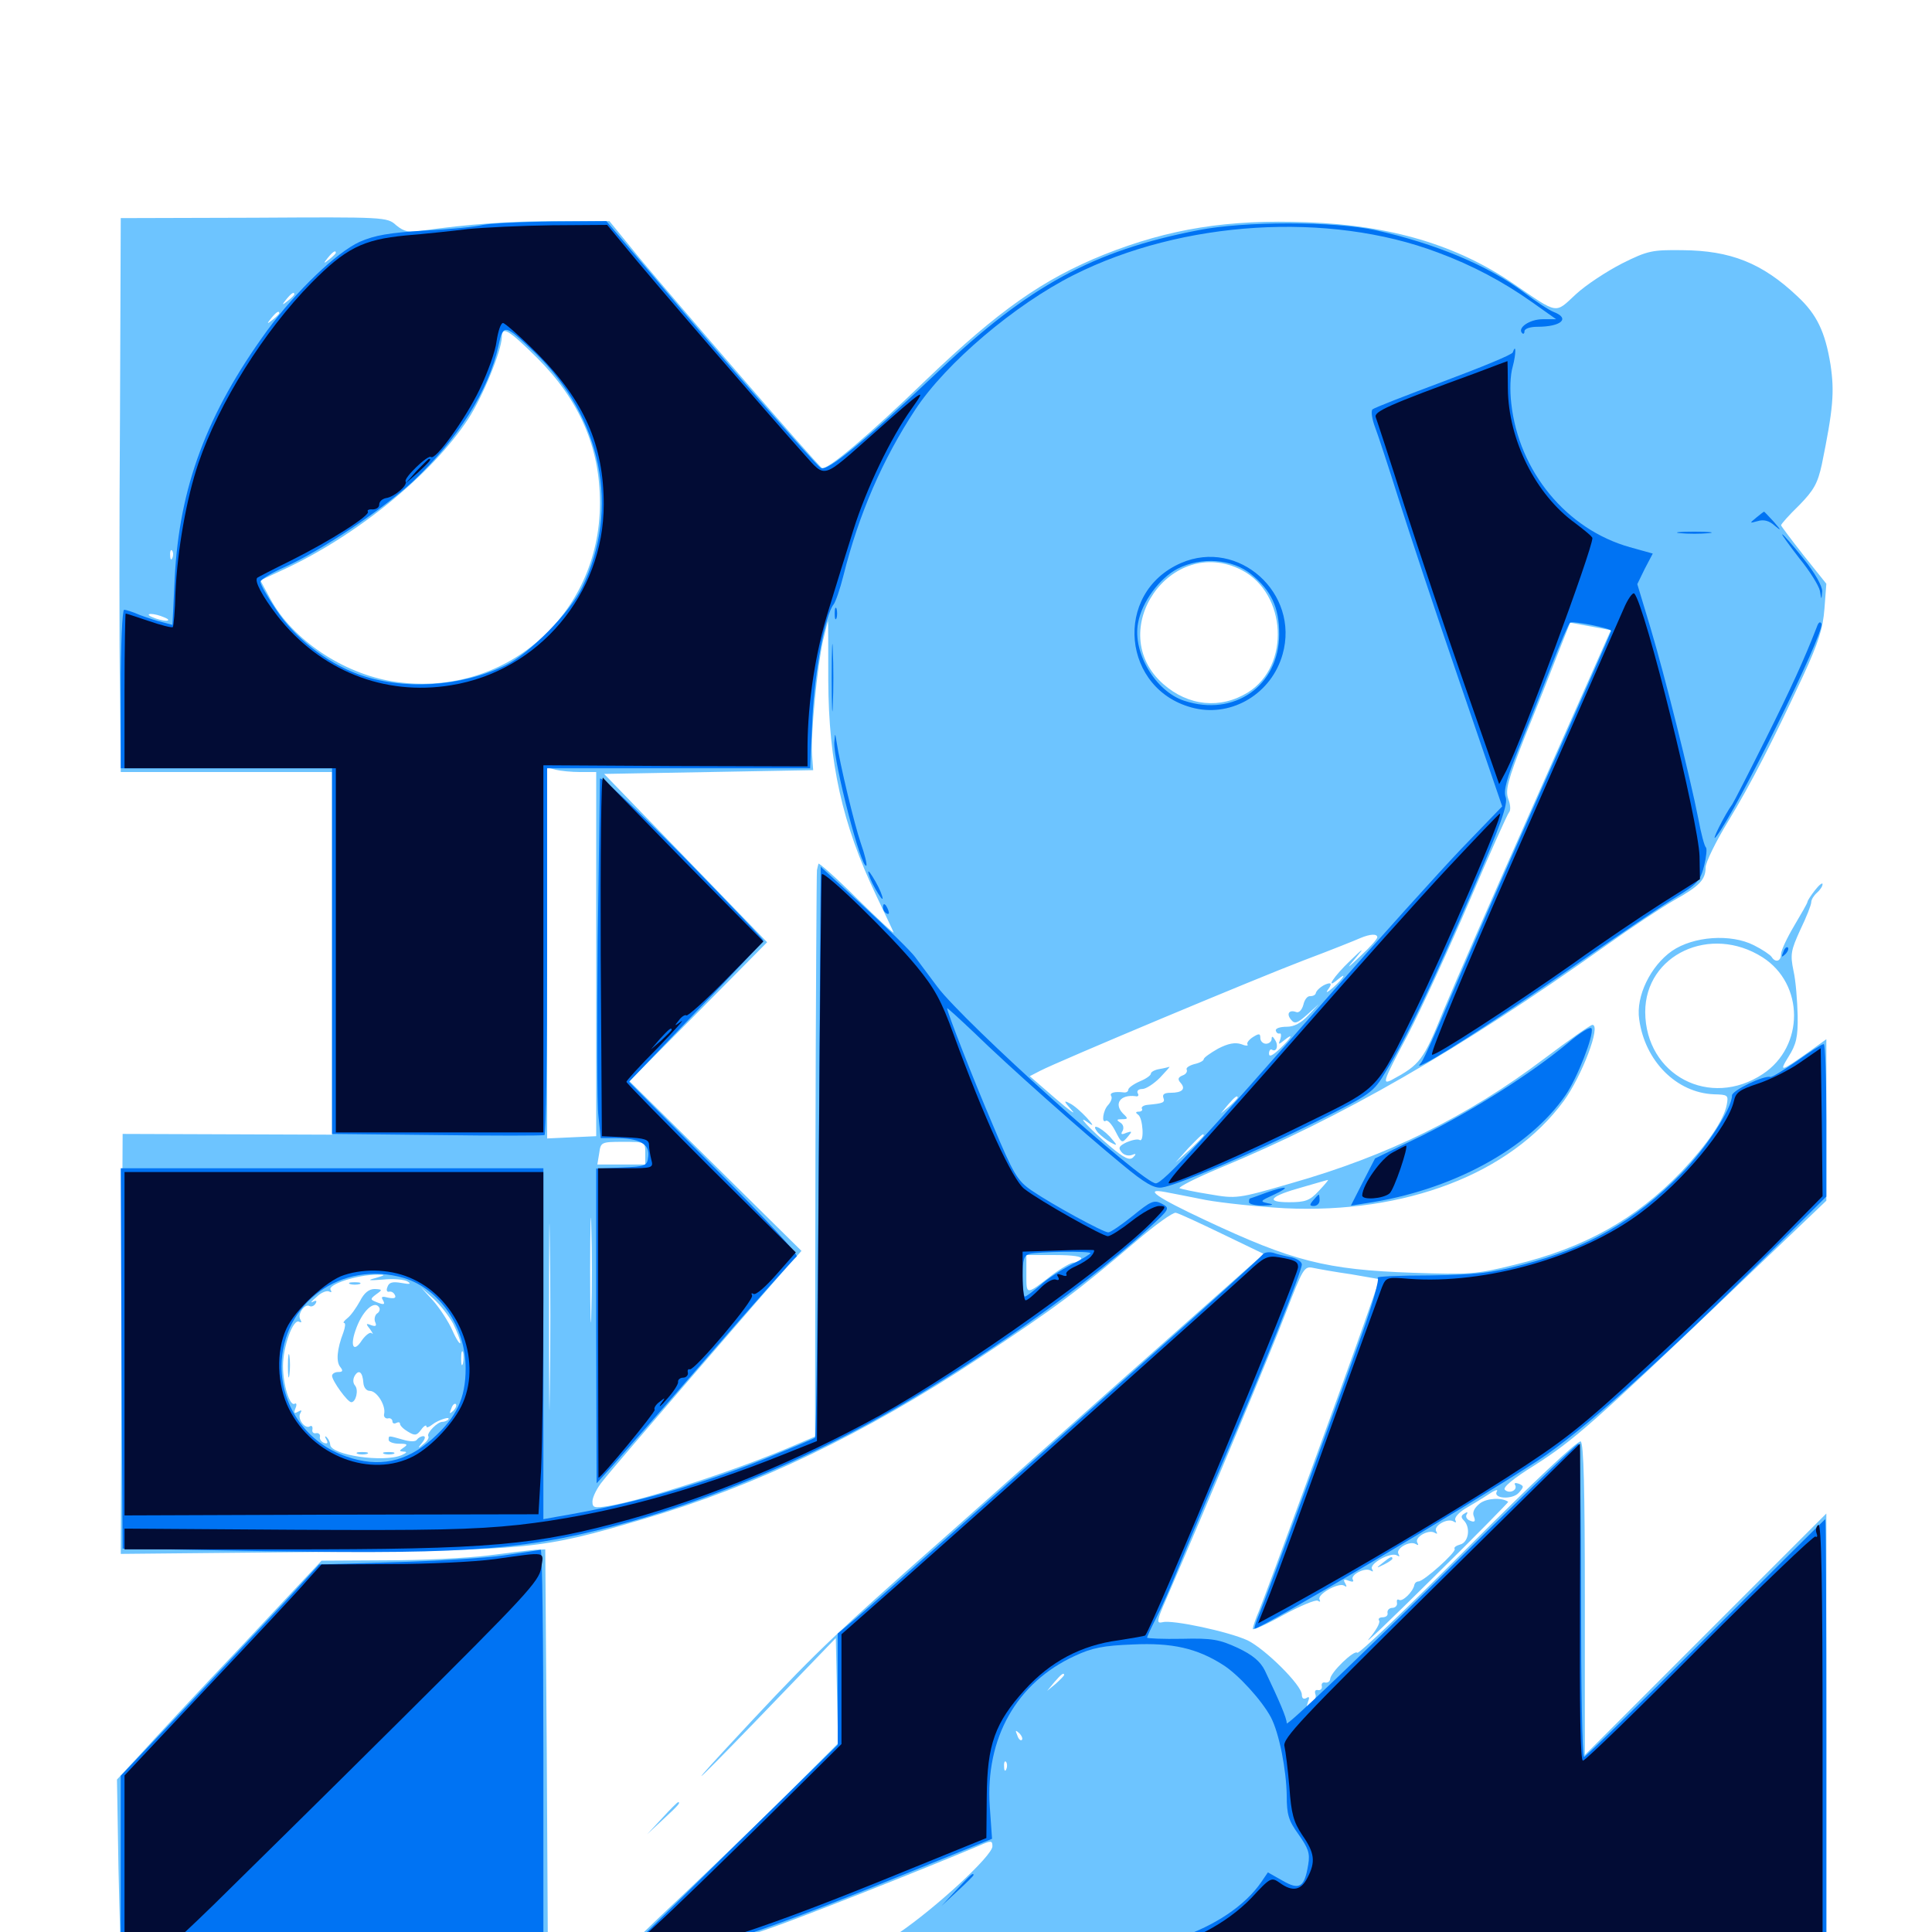 <svg xmlns="http://www.w3.org/2000/svg" viewBox="0 -1000 1000 1000">
	<path fill="#6dc4ff" d="M62.109 -785.352C61.719 -729.297 61.719 -664.648 62.109 -641.992L62.5 -600.391H117.188H171.875V-506.641V-412.695L117.773 -412.891L63.477 -413.086L62.891 -304.492L62.5 -195.703L162.5 -196.68C275.195 -197.656 279.883 -198.047 332.812 -213.672C391.211 -230.859 447.07 -257.617 506.836 -297.07C546.289 -323.047 558.398 -332.227 587.695 -357.227C597.656 -365.82 607.227 -372.656 608.594 -372.266C609.961 -372.07 620.898 -366.992 632.617 -361.328L654.102 -350.977L581.445 -286.523C541.406 -250.977 490.43 -205.469 467.773 -185.547C426.953 -149.219 417.383 -139.844 375.195 -94.336C351.758 -68.945 362.305 -79.102 406.25 -124.805L432.617 -152.148L433.203 -124.805L433.789 -97.656L411.719 -75.586C399.609 -63.281 374.023 -38.672 355.078 -20.703C335.938 -2.734 320.312 12.5 320.312 13.281C320.312 18.945 362.109 10.938 398.047 -1.758C414.648 -7.422 476.758 -32.031 506.445 -44.531C513.086 -47.461 513.672 -47.461 513.672 -44.336C513.672 -39.453 484.18 -12.305 464.844 0.781L448.242 11.914L533.203 12.891C579.883 13.477 691.797 13.477 781.836 13.086L945.312 12.5V-102.148V-216.602L882.812 -154.102L820.312 -91.602V-172.07C820.312 -229.102 819.727 -252.93 818.164 -253.906C816.797 -254.688 792.969 -232.227 759.961 -199.219C729.102 -168.359 703.32 -143.75 702.539 -144.531C700.977 -146.289 688.477 -134.18 688.477 -130.859C688.281 -129.688 687.305 -128.906 685.938 -129.102C684.57 -129.492 683.789 -128.516 684.18 -127.148C684.375 -125.977 683.594 -125 682.227 -125.195C680.859 -125.586 680.273 -124.609 680.859 -123.047C681.445 -121.68 680.469 -119.336 678.711 -117.969C676.172 -115.82 675.977 -116.016 676.953 -118.945C677.93 -121.484 677.734 -122.07 676.172 -121.094C674.805 -120.312 673.828 -120.898 673.828 -122.852C673.828 -127.734 654.883 -146.484 645.703 -150.977C635.938 -155.469 606.836 -161.719 601.758 -160.352C598.438 -159.57 598.633 -160.938 603.711 -172.461C626.172 -224.414 657.227 -298.828 665.234 -319.727C674.414 -343.555 675 -344.727 679.688 -343.75C682.422 -343.164 691.211 -341.602 699.414 -340.43L714.062 -337.891L705.859 -314.453C694.531 -282.227 655.469 -175.391 651.562 -166.016C649.805 -161.914 648.438 -157.812 648.438 -156.836C648.438 -156.055 655.469 -159.18 664.258 -164.062C672.852 -168.75 680.859 -172.07 682.031 -171.484C683.203 -170.703 683.594 -170.898 683.008 -172.07C681.445 -174.609 692.773 -181.055 695.703 -179.297C697.07 -178.32 697.266 -178.711 696.289 -180.469C695.117 -182.422 695.508 -182.812 698.047 -181.836C700 -181.055 700.977 -181.25 700.195 -182.422C698.828 -184.766 706.445 -188.867 709.375 -187.109C710.742 -186.328 710.938 -186.523 710.156 -187.891C708.594 -190.625 719.922 -196.875 723.047 -194.922C724.414 -194.141 724.609 -194.336 723.828 -195.703C722.266 -198.438 729.688 -202.734 732.812 -200.781C734.18 -200 734.375 -200.195 733.594 -201.562C732.031 -204.297 739.453 -208.594 742.578 -206.641C743.945 -205.859 744.141 -206.055 743.359 -207.422C741.797 -210.156 749.219 -214.453 752.344 -212.5C753.516 -211.719 753.906 -211.914 753.32 -213.086C752.539 -214.258 754.883 -216.992 758.398 -219.141C762.109 -221.289 767.578 -224.609 770.508 -226.562C773.633 -228.711 775.586 -229.297 774.805 -228.125C772.461 -224.219 782.812 -223.633 786.133 -227.344C788.867 -230.469 788.867 -230.859 786.133 -232.031C784.375 -232.617 783.594 -232.422 784.18 -231.445C785.742 -228.711 781.25 -226.562 778.906 -228.906C777.734 -230.078 783.008 -234.57 794.336 -241.602C814.648 -254.492 825.781 -264.453 893.945 -329.492L945.312 -378.516V-420.312V-462.109L936.133 -455.469C921.484 -445.117 920.703 -444.922 925.781 -453.125C929.688 -459.375 930.664 -463.086 930.469 -474.414C930.273 -482.031 929.492 -492.383 928.32 -497.461C926.562 -506.055 926.953 -508.008 931.836 -518.75C934.961 -525.195 937.5 -531.641 937.5 -533.008C937.5 -534.375 938.867 -536.523 940.43 -537.891C941.992 -539.258 943.359 -541.211 943.359 -542.383C943.359 -543.359 941.602 -541.992 939.453 -539.258C937.305 -536.523 935.547 -533.789 935.547 -533.203C935.547 -532.617 932.422 -527.148 928.711 -520.898C925 -514.648 921.875 -508.008 921.875 -506.25C921.875 -502.344 918.945 -501.562 916.992 -504.688C916.211 -505.859 912.109 -508.594 907.812 -510.742C895.898 -516.797 876.562 -515.43 865.43 -507.812C854.297 -500 846.68 -484.375 848.438 -472.461C851.367 -450.781 867.773 -434.375 887.109 -433.594C894.336 -433.398 894.727 -433.203 893.75 -428.125C892.188 -420.117 883.594 -407.617 870.312 -393.555C846.68 -368.945 820.117 -354.102 783.789 -345.312C764.062 -340.43 760.547 -340.234 731.445 -341.211C686.133 -342.773 668.945 -347.266 623.633 -368.555C598.633 -380.273 591.602 -385.156 603.125 -383.008C606.055 -382.422 615.43 -380.664 624.023 -378.906C632.617 -377.344 651.172 -375.391 665.039 -374.609C727.539 -371.68 781.641 -392.383 809.375 -430.078C818.75 -442.969 828.906 -469.531 824.219 -469.531C823.242 -469.531 812.109 -461.719 799.414 -452.148C759.57 -422.07 718.359 -401.758 668.164 -387.5C640.625 -379.492 639.844 -379.492 626.172 -381.836C618.555 -383.008 611.523 -384.57 610.547 -384.961C609.766 -385.547 618.945 -390.234 631.055 -395.312C694.336 -421.484 755.078 -456.445 830.664 -510.156C844.336 -519.922 860.547 -530.664 866.797 -534.18C879.688 -541.406 882.812 -544.727 882.812 -550.977C882.812 -553.516 887.891 -564.062 894.336 -574.609C906.641 -594.922 917.383 -616.016 933.398 -650.391C941.211 -667.383 943.555 -674.609 944.336 -684.961L945.312 -697.852L933.594 -712.5C927.148 -720.703 921.875 -727.734 921.875 -728.125C921.875 -728.711 925.977 -733.398 931.25 -738.477C938.867 -746.289 940.82 -749.805 942.969 -759.57C948.828 -788.281 949.609 -797.07 947.461 -811.328C944.727 -828.125 940.43 -837.305 930.273 -846.68C912.109 -863.867 895.703 -870.312 870.898 -870.508C855.273 -870.703 852.93 -870.312 839.648 -863.672C831.641 -859.57 820.898 -852.539 815.625 -847.656C804.688 -837.5 806.836 -837.109 783.398 -853.125C754.102 -873.242 719.727 -883.398 676.562 -884.961C635.547 -886.523 605.078 -881.641 571.289 -868.164C539.844 -855.469 516.797 -839.258 479.492 -803.516C449.805 -774.805 427.93 -756.25 425.391 -757.812C423.047 -759.18 350.391 -843.164 331.055 -866.406L315.43 -885.547H288.086C263.281 -885.547 242.773 -883.984 218.75 -880.664C211.523 -879.492 209.18 -880.078 205.078 -883.398C200.391 -887.695 199.219 -887.695 131.445 -887.305L62.5 -887.109ZM173.828 -869.141C173.828 -868.75 172.266 -867.188 170.508 -865.82C167.383 -863.281 167.188 -863.477 169.727 -866.602C172.266 -869.727 173.828 -870.703 173.828 -869.141ZM152.344 -847.656C152.344 -847.266 150.781 -845.703 149.023 -844.336C145.898 -841.797 145.703 -841.992 148.242 -845.117C150.781 -848.242 152.344 -849.219 152.344 -847.656ZM144.531 -837.891C144.531 -837.5 142.969 -835.938 141.211 -834.57C138.086 -832.031 137.891 -832.227 140.43 -835.352C142.969 -838.477 144.531 -839.453 144.531 -837.891ZM277.93 -814.844C300 -792.773 310.547 -768.359 310.547 -739.648C310.547 -681.25 260.742 -638.281 203.516 -647.266C177.539 -651.367 151.367 -668.945 140.039 -689.844L134.766 -699.609L145.703 -704.688C184.18 -722.266 223.438 -754.297 242.383 -783.203C250 -794.922 259.57 -818.359 259.766 -825.586C259.766 -831.445 263.281 -829.297 277.93 -814.844ZM89.258 -711.328C88.672 -709.766 88.086 -710.352 88.086 -712.5C87.891 -714.648 88.477 -715.82 89.062 -715.039C89.648 -714.453 89.844 -712.695 89.258 -711.328ZM642.773 -704.883C666.016 -692.773 667.969 -655.273 645.898 -641.602C631.641 -632.812 615.039 -634.57 602.148 -645.898C571.094 -673.242 606.055 -723.828 642.773 -704.883ZM84.961 -680.469C87.5 -679.492 87.695 -678.711 85.938 -678.711C84.375 -678.711 81.25 -679.492 79.102 -680.469C76.562 -681.445 76.367 -682.227 78.125 -682.227C79.688 -682.227 82.812 -681.445 84.961 -680.469ZM428.711 -647.656C428.906 -605.273 435.938 -573.438 453.516 -536.523C458.008 -526.953 462.109 -518.555 462.5 -517.383C462.891 -516.406 454.492 -524.219 443.555 -534.961C432.812 -545.703 423.633 -553.711 423.633 -552.93C423.438 -552.148 423.047 -550.781 422.852 -549.609C422.656 -548.633 422.266 -482.227 422.07 -402.148L421.875 -256.445L412.695 -252.539C382.617 -239.453 334.57 -223.828 315.039 -220.508C307.617 -219.336 306.641 -219.531 306.641 -222.852C306.641 -225 308.984 -229.883 312.109 -233.594C317.188 -240.234 399.414 -335.547 409.961 -347.07L414.844 -352.539L370.312 -396.484L325.781 -440.43L361.523 -476.367L397.07 -512.305L354.883 -555.859L312.695 -599.414L366.797 -600.391L420.898 -601.367L420.312 -609.375C419.531 -619.727 423.047 -655.273 425.977 -668.359L428.516 -678.516C428.711 -678.516 428.711 -664.648 428.711 -647.656ZM831.055 -667.773C829.688 -664.648 812.5 -625.977 792.969 -581.836C773.438 -537.891 752.734 -490.43 747.07 -476.758C736.719 -451.172 735.156 -449.023 720.312 -441.016C715.234 -438.477 715.82 -440.234 728.516 -464.062C735.938 -478.32 750.391 -509.766 760.742 -533.984C771.094 -558.203 780.273 -578.711 781.055 -579.492C782.031 -580.469 781.836 -583.594 780.664 -586.523C779.102 -591.016 780.273 -595.898 789.453 -619.141C795.508 -633.984 803.125 -653.32 806.445 -661.914L812.695 -677.734L823.242 -675.781L833.789 -673.828ZM300.391 -600.391H308.594V-506.055V-411.914L295.898 -411.328L283.203 -410.742V-506.836V-602.734L287.695 -601.562C290.039 -600.977 295.703 -600.391 300.391 -600.391ZM712.891 -514.844C712.891 -514.062 709.18 -509.766 704.688 -505.664C696.68 -498.047 696.484 -498.047 702.148 -504.688C706.445 -509.766 705.469 -509.18 698.828 -502.734C690.43 -494.727 685.547 -487.305 692.383 -492.969C697.461 -497.266 695.508 -493.75 690.039 -488.867C687.109 -486.328 685.938 -485.742 687.305 -487.695C688.672 -489.453 689.258 -491.016 688.281 -491.016C685.742 -491.016 681.445 -487.891 681.055 -485.938C680.859 -484.961 679.492 -484.375 678.125 -484.375C676.758 -484.57 675.195 -482.617 674.609 -479.883C673.828 -477.148 672.266 -475.586 670.898 -476.172C667.188 -477.539 665.625 -475.195 668.359 -472.07C670.117 -469.922 671.484 -470.312 676.562 -474.805L682.617 -480.273L677.148 -474.414C673.438 -470.508 669.922 -468.555 666.016 -468.555C662.695 -468.555 660.156 -467.773 660.352 -466.602C660.547 -465.625 661.328 -464.844 662.305 -465.039C663.086 -465.43 663.281 -464.062 662.695 -462.109C661.523 -459.18 661.719 -459.18 664.648 -461.523C669.922 -465.82 668.555 -462.891 662.5 -457.227C658.594 -453.516 656.836 -452.734 656.836 -454.688C656.836 -456.25 657.617 -457.227 658.398 -456.641C660.742 -455.273 661.914 -458.789 659.961 -461.719C658.789 -463.672 658.203 -463.867 658.203 -462.305C658.203 -460.938 656.836 -459.766 655.273 -459.766C653.711 -459.766 652.344 -461.133 652.344 -462.695C652.344 -465.039 651.758 -465.234 648.633 -463.281C646.484 -461.914 645.117 -460.156 645.703 -459.375C646.289 -458.594 644.727 -458.594 642.383 -459.57C639.258 -460.547 635.742 -459.961 630.469 -457.227C626.367 -454.883 623.047 -452.539 623.047 -451.758C623.047 -450.977 620.898 -449.805 618.164 -449.219C615.43 -448.438 613.672 -447.266 614.258 -446.289C614.648 -445.312 613.867 -443.945 612.109 -443.359C609.766 -442.383 609.375 -441.406 611.133 -439.453C613.867 -436.328 611.914 -434.375 605.859 -434.375C602.734 -434.375 601.562 -433.594 602.148 -431.836C603.125 -429.297 602.148 -428.906 593.945 -428.125C591.797 -427.93 590.625 -426.953 591.016 -426.172C591.602 -425.391 590.82 -424.609 589.453 -424.609C587.695 -424.609 587.695 -424.023 589.062 -423.047C591.602 -421.484 592.383 -408.398 589.844 -409.961C588.867 -410.547 585.938 -409.961 583.203 -408.789C579.102 -406.836 578.711 -405.859 580.469 -403.711C581.641 -402.148 583.984 -401.562 585.742 -402.148C588.086 -403.125 588.281 -402.734 586.523 -400.977C584.766 -399.219 582.031 -400.391 574.609 -406.641C564.258 -415.43 556.055 -424.219 563.477 -418.75C566.211 -416.797 566.016 -417.578 562.5 -421.484C559.766 -424.414 555.859 -427.93 553.711 -428.906C550.391 -430.664 550.586 -430.078 554.688 -425.391C557.422 -422.461 553.516 -425.195 546.289 -431.445L533.008 -442.969L538.281 -445.703C547.656 -450.586 649.219 -493.164 674.805 -502.93C688.867 -508.203 701.953 -513.477 704.102 -514.453C709.18 -516.602 712.891 -516.797 712.891 -514.844ZM912.305 -504.492C933.984 -490.625 933.984 -458.398 912.5 -444.141C885.156 -425.977 851.758 -443.359 851.562 -476.172C851.562 -505.859 885.352 -521.68 912.305 -504.492ZM654.297 -447.461C654.297 -449.023 652.734 -447.852 649.219 -443.75L645.508 -439.258L650 -442.969C652.344 -445.117 654.297 -447.07 654.297 -447.461ZM640.625 -431.836C640.625 -431.445 638.672 -429.492 636.328 -427.344L631.836 -423.633L635.547 -428.125C639.062 -432.227 640.625 -433.398 640.625 -431.836ZM623.047 -412.305C623.047 -411.914 619.727 -408.594 615.82 -404.883L608.398 -398.242L615.039 -405.664C621.484 -412.305 623.047 -413.867 623.047 -412.305ZM333.984 -403.125V-397.266H321.68H309.18L310.156 -403.125C310.938 -408.789 311.133 -408.984 322.461 -408.984C333.984 -408.984 333.984 -408.984 333.984 -403.125ZM284.57 -279.688C284.375 -257.812 284.18 -275.195 284.18 -318.164C284.18 -361.133 284.375 -378.906 284.57 -357.812C284.961 -336.719 284.961 -301.562 284.57 -279.688ZM682.617 -383.594C677.93 -378.516 675.586 -377.734 667.188 -377.734C654.492 -377.734 657.227 -380.859 674.219 -385.547C681.055 -387.5 686.914 -389.258 687.305 -389.258C687.891 -389.453 685.742 -386.914 682.617 -383.594ZM306.055 -320.703C305.859 -308.594 305.469 -318.359 305.469 -342.578C305.469 -366.797 305.859 -376.562 306.055 -364.648C306.445 -352.539 306.445 -332.617 306.055 -320.703ZM559.57 -348.438C558.984 -347.461 557.227 -346.484 555.664 -346.484C554.297 -346.484 549.219 -343.555 544.531 -340.039C530.859 -329.492 531.25 -329.492 531.25 -340.43V-350.391H546.094C555.273 -350.391 560.352 -349.609 559.57 -348.438ZM194.336 -338.477C189.844 -337.305 190.625 -337.109 198.242 -337.695C203.711 -338.281 209.375 -337.695 210.938 -336.719C213.086 -335.352 212.109 -335.156 207.812 -335.938C203.32 -336.719 201.367 -336.328 200.586 -333.984C199.805 -332.227 200.195 -331.055 201.562 -331.445C202.734 -331.641 203.906 -330.859 204.492 -329.492C205.078 -328.125 203.906 -327.734 200.977 -328.32C198.047 -329.102 197.07 -328.906 198.047 -327.344C199.609 -324.609 198.828 -324.414 194.531 -326.172C191.602 -327.344 191.602 -327.734 194.727 -330.078C198.047 -332.422 198.047 -332.617 193.945 -332.812C191.016 -332.812 188.477 -330.859 186.328 -326.562C184.375 -323.047 181.641 -319.141 179.883 -317.773C178.125 -316.406 177.344 -315.234 178.125 -315.234C178.906 -315.234 178.711 -313.086 177.734 -310.352C174.414 -301.758 173.828 -295.117 176.172 -292.383C177.734 -290.43 177.344 -289.844 175 -289.844C173.242 -289.844 171.875 -288.867 171.875 -287.891C171.875 -285.352 179.883 -274.219 181.836 -274.219C184.18 -274.219 185.742 -280.469 183.789 -282.812C182.617 -284.18 182.617 -286.133 183.594 -287.891C185.742 -291.406 187.695 -289.844 188.086 -284.18C188.281 -281.836 189.648 -280.078 191.406 -280.078C195.117 -280.078 199.805 -272.461 198.828 -268.164C198.438 -266.797 199.414 -265.625 200.781 -265.82C201.953 -266.211 203.125 -265.43 203.125 -264.258C203.125 -263.281 204.102 -262.891 205.078 -263.477C206.25 -264.062 207.031 -263.867 207.031 -263.086C207.031 -262.109 208.789 -260.352 211.133 -258.984C214.648 -256.836 215.625 -256.836 217.969 -259.961C219.336 -261.914 220.703 -262.695 220.703 -261.719C220.703 -260.742 222.07 -261.328 223.828 -262.695C226.758 -265.039 233.984 -267.383 231.836 -265.039C231.25 -264.648 230.078 -264.062 229.102 -264.062C226.562 -264.258 220.703 -258.203 221.68 -256.641C222.266 -255.859 221.094 -253.906 219.141 -252.539C216.211 -250 216.016 -250.195 218.555 -253.32C220.117 -255.273 220.312 -256.641 219.141 -256.641C217.969 -256.641 216.602 -255.859 215.82 -254.883C215.234 -253.711 212.305 -253.711 208.398 -254.883C200.781 -257.031 201.172 -257.031 201.172 -254.688C201.172 -253.711 203.516 -252.734 206.641 -252.734C210.742 -252.734 211.328 -252.344 208.984 -250.781C206.445 -249.023 206.445 -248.828 208.984 -248.633C210.938 -248.633 210.547 -248.047 208.008 -246.875C198.633 -242.773 170.898 -246.875 170.898 -252.344C170.898 -253.32 170.117 -255.078 169.141 -256.055C168.164 -257.031 167.969 -256.445 168.945 -254.883C169.922 -253.125 169.531 -252.539 167.773 -253.125C166.211 -253.711 165.234 -255.273 165.625 -256.445C165.82 -257.617 164.844 -258.398 163.672 -258.203C162.305 -257.812 161.328 -258.789 161.719 -260.156C161.914 -261.719 161.328 -262.305 160.352 -261.719C157.812 -260.156 153.711 -265.82 155.469 -268.555C156.445 -270.117 156.055 -270.312 154.297 -269.336C152.344 -268.164 151.953 -268.555 152.93 -271.094C153.711 -272.852 153.516 -274.023 152.539 -273.438C150 -271.875 146.484 -283.203 146.484 -292.969C146.484 -302.93 151.758 -317.773 154.883 -315.82C156.055 -315.234 156.25 -315.625 155.469 -316.992C153.711 -319.727 157.812 -325.391 160.156 -324.023C161.133 -323.438 162.5 -324.023 163.281 -325.195C164.258 -326.758 163.672 -327.148 161.914 -326.172C160.352 -325.391 161.328 -326.562 163.867 -328.711C166.211 -331.055 169.336 -332.227 170.508 -331.445C171.484 -330.859 171.875 -331.25 171.094 -332.422C169.531 -335.156 184.961 -340.234 195.312 -340.234C199.805 -340.234 199.609 -340.039 194.336 -338.477ZM234.57 -314.844C236.523 -310.742 238.281 -306.445 238.281 -305.078C238.281 -303.711 236.328 -306.445 234.18 -311.328C232.031 -316.211 227.344 -323.242 224.023 -326.953L217.773 -333.789L224.219 -327.93C227.93 -324.609 232.422 -318.75 234.57 -314.844ZM196.289 -323.242C196.875 -322.266 196.289 -320.703 195.117 -320.117C194.141 -319.336 193.555 -317.383 194.141 -315.82C195.117 -313.672 194.531 -313.281 192.188 -314.062C189.258 -315.234 189.258 -314.844 191.602 -311.914C192.969 -309.961 193.359 -308.984 192.383 -309.961C191.602 -310.742 189.258 -308.984 187.305 -306.25C183.203 -299.805 181.055 -302.93 183.984 -311.328C187.305 -321.289 193.75 -327.344 196.289 -323.242ZM239.648 -294.336C239.062 -292.383 238.672 -293.555 238.672 -296.68C238.672 -300 239.062 -301.367 239.648 -300.195C240.039 -298.828 240.039 -296.094 239.648 -294.336ZM239.648 -283.594C240.039 -284.766 240.039 -287.109 239.648 -288.477C239.062 -289.648 238.672 -288.672 238.672 -285.938C238.672 -283.203 239.062 -282.227 239.648 -283.594ZM234.57 -269.727C232.617 -267.969 232.422 -268.164 233.594 -270.898C234.18 -272.852 235.352 -273.828 235.938 -273.242C236.523 -272.656 235.938 -271.094 234.57 -269.727ZM550.781 -133.008C550.781 -132.617 548.828 -130.664 546.484 -128.516L541.992 -124.805L545.703 -129.297C549.219 -133.398 550.781 -134.57 550.781 -133.008ZM537.109 -119.141C537.109 -120.703 535.547 -119.727 533.008 -116.602C530.469 -113.477 530.664 -113.281 533.789 -115.82C535.547 -117.188 537.109 -118.75 537.109 -119.141ZM528.906 -99.414C528.32 -98.828 527.148 -99.805 526.562 -101.758C525.391 -104.492 525.586 -104.688 527.539 -102.93C528.906 -101.562 529.492 -100 528.906 -99.414ZM520.898 -84.375C520.312 -82.812 519.727 -83.398 519.727 -85.547C519.531 -87.695 520.117 -88.867 520.703 -88.086C521.289 -87.5 521.484 -85.742 520.898 -84.375ZM600.195 -446.68C597.656 -446.289 595.703 -445.117 595.703 -444.336C595.703 -443.359 593.164 -441.602 589.844 -440.234C586.719 -438.867 583.984 -436.914 583.984 -435.938C583.984 -434.961 582.812 -434.375 581.641 -434.57C576.758 -435.156 574.023 -434.375 575.195 -432.617C575.781 -431.641 575 -429.688 573.633 -428.125C570.898 -425.391 569.922 -418.164 572.461 -419.922C573.438 -420.312 575.391 -418.164 577.148 -414.844C580.664 -408.008 580.664 -408.008 583.984 -411.914C586.133 -414.453 585.938 -414.648 583.008 -413.672C580.469 -412.5 579.883 -412.891 581.055 -414.648C581.836 -416.211 581.445 -417.969 579.883 -418.945C577.734 -420.312 577.93 -420.703 580.664 -420.703C583.984 -420.703 583.984 -421.094 581.25 -423.633C576.367 -428.711 579.883 -433.594 587.695 -432.617C589.062 -432.227 589.648 -433.008 588.867 -434.18C588.281 -435.352 589.258 -436.328 591.211 -436.328C593.164 -436.328 597.266 -439.062 600.391 -442.188C603.516 -445.508 605.664 -447.852 605.273 -447.852C604.883 -447.656 602.539 -447.07 600.195 -446.68ZM568.359 -413.672C569.922 -412.109 572.852 -409.766 575 -408.594C578.711 -406.641 578.516 -407.031 574.414 -411.719C569.336 -416.992 564.062 -418.945 568.359 -413.672ZM181.25 -335.352C179.883 -335.938 180.859 -336.328 183.594 -336.328C186.328 -336.328 187.305 -335.938 186.133 -335.352C184.766 -334.961 182.422 -334.961 181.25 -335.352ZM149.023 -292.773C149.023 -287.5 149.414 -285.352 149.805 -288.477C150.195 -291.406 150.195 -295.703 149.805 -298.242C149.414 -300.586 149.023 -298.242 149.023 -292.773ZM185.156 -247.461C183.789 -248.047 184.766 -248.438 187.5 -248.438C190.234 -248.438 191.211 -248.047 190.039 -247.461C188.672 -247.07 186.328 -247.07 185.156 -247.461ZM198.828 -247.461C197.461 -248.047 198.438 -248.438 201.172 -248.438C203.906 -248.438 204.883 -248.047 203.711 -247.461C202.344 -247.07 200 -247.07 198.828 -247.461ZM766.016 -221.875C763.086 -219.531 761.914 -217.188 762.891 -215.039C763.867 -212.5 763.281 -211.914 760.938 -212.891C759.18 -213.477 758.398 -215.039 759.18 -216.211C759.961 -217.383 759.375 -217.578 758.008 -216.602C756.25 -215.625 756.055 -214.648 757.617 -213.086C761.328 -209.375 760.156 -201.758 755.859 -200.586C753.711 -200 752.344 -199.023 752.93 -198.242C753.906 -196.68 736.914 -181.445 734.18 -181.445C733.203 -181.445 732.227 -180.664 732.031 -179.492C731.25 -175.977 725.977 -170.898 724.219 -171.875C723.242 -172.461 722.852 -171.875 723.047 -170.508C723.438 -169.141 722.266 -167.773 720.703 -167.773C719.141 -167.773 717.969 -166.602 718.164 -165.234C718.555 -163.867 717.383 -162.891 715.625 -162.891C714.062 -162.891 713.086 -162.109 713.867 -161.133C714.453 -159.961 712.109 -155.859 708.594 -151.758C705.273 -147.656 720.117 -161.914 741.797 -183.398C763.477 -204.688 780.859 -222.461 780.664 -222.656C777.344 -225 769.727 -224.609 766.016 -221.875ZM252.93 -194.922C242.188 -193.555 218.359 -192.383 200 -192.383L166.406 -192.188L125.781 -148.828C103.32 -125.195 79.492 -99.609 72.852 -92.188L60.547 -78.906L61.328 -32.812C61.914 -7.422 62.5 13.477 62.891 13.477C63.281 13.672 113.086 13.672 173.633 13.281L283.594 12.891L283.008 -92.578L282.227 -198.047L277.344 -197.852C274.609 -197.656 263.672 -196.289 252.93 -194.922ZM715.625 -191.016C712.109 -188.281 712.109 -188.086 716.406 -190.234C718.75 -191.406 720.703 -192.773 720.703 -193.164C720.703 -194.727 719.727 -194.336 715.625 -191.016ZM342.773 -58.984L334.961 -50.586L343.359 -58.398C350.977 -65.43 352.539 -67.188 350.977 -67.188C350.586 -67.188 346.875 -63.477 342.773 -58.984Z"/>
	<path fill="#0073f3" d="M250 -883.594C246.289 -882.617 232.617 -881.25 219.727 -880.664C201.562 -879.492 194.141 -878.32 186.133 -874.805C174.219 -869.336 153.516 -849.609 138.281 -828.906C107.031 -785.938 92.773 -747.852 90.43 -700.586L89.258 -676.562L84.18 -677.93C81.445 -678.516 76.172 -680.273 72.461 -681.641C68.945 -683.203 65.234 -684.375 64.258 -684.375C63.281 -684.375 62.5 -666.016 62.5 -643.359V-602.344H117.188H171.875V-507.617V-413.086L226.172 -412.5C255.859 -412.109 280.859 -412.109 281.836 -412.5C282.617 -412.891 283.203 -455.664 283.203 -507.812V-602.344H351.172H419.336L420.508 -628.32C421.68 -652.734 427.148 -681.836 431.445 -687.109C432.422 -688.281 434.766 -694.922 436.523 -701.953C444.531 -733.984 456.836 -762.305 473.828 -788.086C489.648 -812.109 525.391 -842.383 555.664 -857.617C611.914 -885.938 687.695 -890.625 744.141 -869.336C762.109 -862.695 778.125 -854.102 792.773 -843.75L805.469 -834.766H798.438C791.797 -834.766 785.156 -830.273 787.891 -827.539C788.477 -826.953 789.062 -827.344 789.062 -828.516C789.062 -829.883 791.992 -830.859 795.703 -830.859C808.008 -830.859 812.891 -835.156 804.297 -838.477C801.758 -839.453 794.922 -843.945 789.062 -848.438C770.508 -862.5 742.773 -874.023 711.914 -880.859C690.43 -885.547 643.945 -885.547 620.312 -880.859C565.82 -870.312 532.227 -851.953 485.547 -807.617C447.656 -771.68 427.93 -755.469 424.805 -757.812C421.68 -759.961 372.656 -815.82 338.281 -856.836L313.867 -885.547L285.352 -885.352C269.727 -885.156 253.711 -884.375 250 -883.594ZM276.953 -817.383C311.523 -783.984 321.094 -736.719 301.367 -696.094C295.117 -683.008 274.023 -661.719 261.719 -655.664C238.281 -644.336 208.203 -642.578 184.961 -651.172C168.75 -657.227 152.344 -670.117 142.969 -684.375C138.477 -691.016 134.766 -697.461 134.766 -698.828C134.766 -700 140.625 -703.516 147.656 -706.641C166.016 -714.844 198.047 -736.328 213.477 -750.586C237.109 -772.852 252.93 -797.852 258.008 -821.094C260.547 -832.617 261.133 -832.422 276.953 -817.383ZM783.008 -817.578C782.617 -816.406 766.406 -809.766 747.07 -802.539C727.734 -795.312 711.133 -788.867 710.352 -788.086C709.57 -787.109 710.156 -783.008 711.719 -778.906C713.281 -774.805 718.75 -758.203 723.828 -741.992C728.906 -725.977 742.969 -683.398 755.273 -647.656L777.539 -582.617L756.445 -560.742C744.922 -548.633 713.867 -514.258 687.5 -484.18C623.242 -410.742 601.953 -387.5 598.242 -387.5C591.406 -387.5 499.023 -470.703 485.156 -489.258C481.055 -494.727 475.781 -501.758 473.633 -504.688C471.484 -507.617 459.57 -519.336 447.266 -530.664L424.805 -551.367L423.828 -404.102C423.242 -323.242 422.461 -256.445 421.875 -255.859C421.289 -255.273 409.375 -250.391 395.508 -244.727C359.375 -230.469 325.977 -221.289 287.695 -214.844L281.25 -213.672V-304.492V-395.312H171.875H62.5L62.891 -296.875L63.477 -198.438L140.625 -197.07C245.312 -195.508 274.414 -197.852 327.93 -212.891C362.109 -222.656 401.953 -238.477 438.281 -257.227C488.281 -282.812 557.422 -330.078 594.336 -364.062C605.664 -374.414 605.664 -374.609 601.367 -376.953C597.266 -379.102 595.703 -378.32 586.328 -370.703C580.469 -366.016 574.805 -362.109 573.633 -362.109C571.094 -362.109 544.531 -376.562 533.984 -383.789C526.562 -388.867 524.609 -392.188 513.867 -417.773C503.516 -441.992 490.234 -476.172 490.234 -478.125C490.234 -478.516 496.68 -472.656 504.492 -465.234C521.68 -448.438 560.156 -414.258 580.859 -397.266C592.578 -387.5 597.461 -384.766 601.367 -385.352C608.984 -386.328 649.414 -403.516 681.836 -419.727C709.961 -433.984 710.742 -434.375 717.383 -445.508C728.711 -464.258 741.797 -491.602 761.914 -538.477C776.953 -573.438 780.664 -583.984 779.297 -587.5C778.125 -590.82 779.883 -597.07 785.938 -612.305C790.43 -623.438 798.047 -642.578 802.734 -654.688C807.422 -666.797 811.914 -677.148 812.695 -677.734C814.258 -678.711 833.984 -674.805 833.984 -673.438C833.984 -673.047 818.164 -636.914 798.633 -593.164C779.102 -549.219 757.617 -499.805 750.586 -483.203C743.75 -466.602 736.914 -451.758 735.742 -450.195C733.789 -447.852 733.984 -447.852 738.281 -450C749.609 -455.859 782.617 -477.734 817.578 -501.953C838.086 -516.211 860.547 -531.445 867.383 -535.547C878.516 -542.383 880.078 -544.141 882.031 -551.758C883.203 -556.445 883.594 -560.742 883.008 -561.328C882.227 -561.914 880.469 -568.555 879.102 -575.977C874.805 -597.852 861.719 -650.195 854.297 -675L847.461 -697.656L851.367 -705.664L855.469 -713.477L843.555 -716.797C810.938 -725.977 786.133 -755.859 782.227 -791.211C781.445 -797.852 781.641 -805.859 783.008 -810.352C784.766 -816.992 784.766 -822.656 783.008 -817.578ZM564.453 -351.367C564.453 -350.977 560.156 -348.242 554.688 -345.508C549.414 -342.773 541.992 -338.086 538.477 -334.766C534.766 -331.641 531.25 -328.906 530.469 -328.906C529.883 -328.906 529.297 -333.594 529.297 -339.453C529.297 -348.047 530.078 -350.195 532.812 -350.977C537.5 -352.148 564.453 -352.539 564.453 -351.367ZM209.18 -338.477C227.539 -332.812 241.016 -313.281 241.016 -291.797C241.016 -276.172 236.328 -266.406 223.828 -255.273C210.156 -243.164 196.094 -240.234 179.297 -246.094C159.18 -252.93 145.703 -271.484 145.703 -292.773C145.898 -325.586 176.953 -348.047 209.18 -338.477ZM908.984 -732.031C905.469 -729.102 905.469 -729.102 909.766 -730.273C912.891 -731.25 915.82 -730.469 918.555 -727.93C922.07 -725 922.07 -725.391 918.164 -729.883C915.43 -732.812 913.281 -735.156 913.086 -735.156C912.891 -735.156 911.133 -733.789 908.984 -732.031ZM869.727 -724.023C865.625 -724.414 868.945 -724.805 876.953 -724.805C884.961 -724.805 888.281 -724.414 884.375 -724.023C880.273 -723.633 873.633 -723.633 869.727 -724.023ZM931.25 -711.133C936.719 -704.492 941.406 -696.875 941.992 -694.141C942.773 -689.258 942.773 -689.258 943.164 -693.945C943.164 -696.68 939.648 -703.125 933.398 -710.938C927.93 -717.773 923.047 -723.438 922.461 -723.438C922.07 -723.438 925.977 -717.969 931.25 -711.133ZM611.328 -708.594C575.781 -693.164 580.664 -642.188 618.359 -633.398C638.086 -628.906 658.203 -641.211 663.867 -661.328C672.852 -692.969 641.016 -721.484 611.328 -708.594ZM647.656 -702.734C658.008 -694.336 662.109 -685.547 662.109 -671.875C662.109 -645.117 638.867 -628.711 612.891 -637.305C598.047 -642.188 586.133 -662.305 589.062 -677.539C591.016 -688.477 600.195 -700.781 609.57 -705.664C621.875 -711.914 637.891 -710.742 647.656 -702.734ZM432.031 -682.422C432.031 -679.688 432.422 -678.711 433.008 -680.078C433.398 -681.25 433.398 -683.594 433.008 -684.961C432.422 -686.133 432.031 -685.156 432.031 -682.422ZM940.43 -675.586C933.984 -658.984 927.148 -643.945 913.672 -616.992C905.078 -599.805 897.461 -584.961 896.68 -583.789C892.773 -578.516 884.961 -562.891 888.281 -566.992C898.438 -579.688 944.531 -672.461 942.773 -677.148C942.188 -678.516 941.211 -677.93 940.43 -675.586ZM430.469 -649.219C430.469 -633.594 430.859 -627.344 431.055 -635.156C431.445 -642.773 431.445 -655.664 431.055 -663.477C430.859 -671.094 430.469 -664.844 430.469 -649.219ZM431.836 -615.625C431.445 -605.469 445.898 -549.609 448.438 -551.953C448.828 -552.539 447.656 -557.617 445.508 -563.672C442.188 -573.438 434.766 -604.297 433.008 -616.016C432.227 -620.898 432.227 -620.898 431.836 -615.625ZM310.547 -596.875C310.547 -595.117 309.961 -557.617 309.375 -513.477C308.984 -469.531 308.984 -428.32 309.766 -422.266L310.938 -410.938H318.359C330.664 -410.938 336.328 -408.008 335.547 -401.562C334.961 -396.484 334.57 -396.289 321.875 -395.703L308.594 -395.117V-313.672L308.789 -232.227L316.797 -241.016C321.094 -245.898 343.945 -271.875 367.383 -299.023C390.82 -325.977 411.133 -348.828 412.305 -349.609C413.672 -350.391 397.07 -368.359 369.922 -395.508L325.586 -440.039L360.156 -476.172C379.297 -495.898 394.922 -512.695 395.117 -513.086C395.312 -513.672 376.367 -533.398 353.125 -557.227C328.125 -582.422 310.547 -598.828 310.547 -596.875ZM449.414 -548.633C449.414 -547.656 450.977 -543.555 453.125 -539.844C455.273 -536.133 456.836 -533.984 456.836 -534.961C456.836 -536.133 455.273 -540.039 453.125 -543.75C450.977 -547.461 449.414 -549.805 449.414 -548.633ZM457.031 -530.273C457.031 -529.102 457.812 -527.734 458.984 -527.148C460.156 -526.562 460.352 -527.344 459.766 -528.906C458.398 -532.422 457.031 -533.008 457.031 -530.273ZM923.047 -507.227C921.875 -504.492 922.07 -504.297 924.023 -506.055C925.391 -507.422 925.977 -508.984 925.391 -509.57C924.805 -510.156 923.633 -509.18 923.047 -507.227ZM811.328 -459.961C791.992 -443.945 762.305 -425.195 736.328 -412.305L711.719 -400.391L705.469 -388.281L699.219 -375.977L706.641 -377.148C750.977 -383.594 791.211 -405.273 810.352 -433.203C816.406 -441.992 825 -464.062 823.828 -467.578C823.438 -468.945 818.164 -465.82 811.328 -459.961ZM930.078 -450.781C923.242 -446.094 917.188 -442.383 916.406 -442.578C913.086 -443.555 896.484 -435.547 896.484 -433.008C896.484 -426.172 882.812 -405.273 870.117 -392.383C846.094 -367.969 821.875 -354.102 787.891 -345.312C771.68 -341.016 763.867 -340.234 740.039 -339.844C724.219 -339.844 712.109 -339.258 713.086 -338.672C714.062 -338.086 710.547 -325.195 705.273 -310.352C693.164 -276.172 655.859 -174.219 651.758 -164.453C650 -160.352 649.023 -157.031 649.414 -157.031C652.93 -157.031 759.18 -220.117 795.898 -243.945C818.359 -258.594 858.789 -294.727 916.602 -352.148L945.312 -380.664V-420.117C945.312 -441.992 944.727 -459.766 943.945 -459.57C942.969 -459.57 936.914 -455.664 930.078 -450.781ZM655.273 -382.617C650.977 -381.055 647.266 -379.688 647.07 -379.688C646.68 -379.688 646.484 -378.906 646.484 -377.734C646.484 -376.758 649.805 -375.977 653.906 -375.977C658.984 -376.172 659.766 -376.562 656.445 -377.148C651.953 -378.125 652.148 -378.32 659.375 -381.641C668.555 -385.938 666.211 -386.523 655.273 -382.617ZM679.688 -378.711C677.734 -376.367 677.734 -375.781 680.078 -375.781C681.641 -375.781 683.008 -377.148 683.008 -378.711C683.008 -380.273 682.812 -381.641 682.617 -381.641C682.227 -381.641 681.055 -380.273 679.688 -378.711ZM653.32 -350.391C652.539 -349.219 625 -324.219 591.992 -294.922C559.18 -265.625 514.258 -225.586 492.188 -205.859C470.117 -186.133 448.047 -166.602 442.969 -162.305L433.594 -154.492V-125.586V-96.875L377.539 -41.992L321.68 12.891H333.594C355.664 12.891 387.305 2.93 466.211 -29.102L513.477 -48.242L512.305 -65.039C509.961 -100.391 526.172 -129.102 556.445 -142.969C565.234 -147.07 571.094 -148.242 586.328 -148.828C606.641 -149.805 619.531 -146.875 633.008 -138.281C640.82 -133.398 653.125 -119.922 657.812 -111.133C662.109 -102.93 665.82 -83.984 666.016 -70.508C666.016 -60.742 666.992 -57.617 672.07 -50.586C677.148 -43.359 678.125 -40.82 677.148 -34.961C675.195 -23.047 672.656 -21.484 663.867 -26.562L656.25 -30.859L652.93 -25.977C635.742 -0.781 589.258 14.844 558.984 5.859C557.227 5.273 558.398 6.445 561.523 8.398C566.992 11.719 577.93 11.914 756.445 12.5L945.312 12.891V-100.391C945.312 -162.695 945.117 -213.672 944.727 -213.672C944.531 -213.672 916.602 -185.938 882.812 -152.148C849.023 -118.359 820.703 -90.625 819.922 -90.625C818.945 -90.625 818.359 -127.148 818.359 -171.68C818.359 -216.211 817.773 -252.734 816.992 -252.734C816.016 -252.734 781.836 -219.531 740.82 -178.906C699.609 -138.477 666.016 -106.445 666.016 -108.008C666.016 -110.742 662.305 -119.336 654.688 -135.352C652.344 -140.039 648.438 -143.359 640.625 -147.07C631.25 -151.367 627.539 -152.148 611.914 -151.758C601.953 -151.562 593.75 -151.953 593.75 -152.344C593.75 -152.93 595.898 -157.617 598.633 -162.891C601.367 -168.164 606.055 -178.906 609.18 -186.719C612.305 -194.531 622.852 -219.922 632.812 -242.969C653.516 -291.016 673.828 -341.992 673.828 -345.508C673.828 -346.875 671.484 -348.438 668.555 -349.219C665.43 -349.805 661.133 -350.781 658.984 -351.562C656.641 -352.148 654.102 -351.758 653.32 -350.391ZM260.742 -194.922C251.172 -193.555 225.586 -191.992 204.297 -191.406L165.234 -190.234L147.656 -171.094C137.891 -160.742 114.844 -136.133 96.289 -116.406L62.5 -80.859V-33.984V12.891H171.875H281.25V-92.578C281.25 -150.586 280.664 -197.852 279.883 -197.852C278.906 -197.656 270.508 -196.289 260.742 -194.922ZM495.117 -21.875L487.305 -13.477L495.703 -21.289C500.195 -25.391 503.906 -29.102 503.906 -29.492C503.906 -31.055 502.148 -29.492 495.117 -21.875ZM455.664 8.398C452.734 9.375 452.344 12.891 454.883 12.891C455.859 12.891 457.031 11.523 457.812 9.961C458.398 8.398 458.594 7.031 458.398 7.227C458.203 7.227 456.836 7.812 455.664 8.398Z"/>
	<path fill="#020c35" d="M242.188 -881.445C234.18 -880.469 219.727 -878.906 209.961 -878.125C187.695 -875.977 178.906 -871.484 161.133 -853.516C136.719 -828.711 113.281 -791.406 102.734 -760.352C96.484 -741.992 91.797 -715.234 90.82 -693.164C90.625 -683.789 89.844 -675.977 89.453 -675.391C88.867 -675 83.398 -676.367 77.148 -678.516C70.898 -680.664 65.43 -682.422 65.039 -682.422C64.844 -682.422 64.453 -664.453 64.453 -642.383V-602.344H119.141H173.828V-508.203V-413.867H227.539H281.25V-508.789V-603.906L349.609 -603.516L417.969 -603.32V-614.062C418.164 -636.719 422.07 -662.5 428.906 -684.375C432.617 -696.68 438.477 -715.43 441.797 -725.977C448.438 -747.07 460.938 -773.242 471.875 -788.477C480.273 -800.195 478.32 -798.828 451.953 -775.391C425.195 -751.758 427.539 -752.344 416.406 -764.648C398.047 -785.156 338.867 -853.516 321.68 -874.609L314.258 -883.594L285.547 -883.398C269.727 -883.203 250.195 -882.227 242.188 -881.445ZM278.32 -816.797C302.344 -792.578 312.5 -769.531 312.5 -738.867C312.5 -692.578 278.711 -652.539 233.398 -645.312C198.828 -639.648 165.625 -652.93 143.555 -681.25C135.742 -691.406 131.445 -699.414 133.203 -700.977C133.398 -701.172 141.211 -705.273 150.391 -709.766C171.484 -720.312 191.602 -733.203 190.43 -735.156C189.844 -735.938 191.016 -736.523 192.773 -736.328C194.727 -736.328 196.289 -737.305 196.289 -738.867C196.289 -740.43 197.852 -741.797 199.805 -742.188C204.102 -742.773 211.133 -748.828 209.961 -750.781C208.789 -752.539 221.68 -764.844 223.047 -763.477C225.195 -761.328 240.82 -783.008 248.242 -798.438C252.344 -807.031 256.445 -818.164 257.031 -823.438C257.812 -828.516 259.18 -832.812 260.352 -832.812C261.328 -832.812 269.531 -825.586 278.32 -816.797ZM215.625 -756.25L209.961 -749.805L216.406 -755.469C222.266 -760.938 223.633 -762.5 222.07 -762.5C221.68 -762.5 218.945 -759.57 215.625 -756.25ZM764.648 -807.227C718.164 -790.234 710.938 -786.914 712.109 -783.984C712.695 -782.422 719.531 -761.719 726.953 -738.086C734.57 -714.453 748.633 -672.461 758.398 -644.531L775.977 -594.141L779.688 -601.172C787.695 -616.797 824.219 -715.625 824.219 -721.484C824.219 -722.266 820.117 -725.586 815.234 -729.297C794.922 -743.945 780.664 -772.266 780.469 -799.023C780.469 -806.836 780.273 -813.281 780.273 -813.086C780.273 -813.086 773.242 -810.547 764.648 -807.227ZM840.43 -684.961C833.203 -668.359 801.562 -596.68 783.008 -554.492C758.008 -497.852 740.234 -455.078 741.211 -454.102C742.383 -452.93 782.617 -479.102 814.062 -501.172C828.711 -511.719 849.609 -525.781 860.352 -532.617L879.883 -544.922L879.688 -556.641C879.297 -574.219 851.367 -687.305 845.898 -692.773C845.117 -693.555 842.578 -690.039 840.43 -684.961ZM310.938 -505.664L311.523 -411.914L323.828 -411.328C333.594 -410.938 335.938 -410.156 335.938 -407.422C335.938 -405.664 336.523 -402.148 337.109 -399.805C338.281 -395.508 337.891 -395.312 324.023 -395.312H309.57V-315.234C309.57 -271.289 309.766 -235.156 309.766 -235.156C311.328 -235.156 339.453 -269.336 338.867 -270.312C338.281 -271.094 339.453 -273.047 341.406 -274.414C344.531 -276.953 344.531 -276.758 341.992 -273.242C340.625 -271.094 342.188 -272.266 345.312 -275.977C348.633 -279.688 351.172 -283.594 350.977 -284.766C350.781 -285.742 351.953 -286.914 353.516 -286.914C355.078 -286.914 356.25 -288.086 356.055 -289.453C355.664 -290.82 356.25 -291.602 357.031 -291.211C359.57 -290.625 390.625 -327.344 389.258 -329.492C388.672 -330.664 389.062 -330.859 390.039 -330.273C391.211 -329.492 396.484 -334.18 401.953 -340.43L411.914 -351.758L367.969 -395.312C343.945 -419.336 324.219 -439.453 324.219 -440.039C324.219 -440.625 331.445 -448.633 340.43 -457.617C349.219 -466.797 354.688 -472.852 352.539 -471.289C349.023 -468.75 348.828 -468.75 351.367 -471.875C352.734 -473.828 354.688 -475 355.273 -474.414C356.055 -474.023 365.43 -482.422 375.977 -493.164L395.117 -512.695L354.297 -554.102C332.031 -576.953 312.891 -596.289 312.109 -597.461C311.133 -598.438 310.742 -557.031 310.938 -505.664ZM347.656 -466.992C347.656 -466.602 345.312 -464.258 342.383 -461.523L336.914 -456.836L341.602 -462.305C346.094 -467.188 347.656 -468.555 347.656 -466.992ZM749.219 -550.586C734.766 -535.156 701.562 -498.047 675.391 -468.164C649.219 -438.281 622.266 -408.008 615.43 -400.781C608.594 -393.359 603.906 -387.5 605.078 -387.5C608.984 -387.5 646.484 -403.906 677.539 -419.336C714.258 -437.305 712.305 -435.547 732.422 -476.562C747.656 -507.812 778.32 -578.906 776.367 -578.906C775.977 -578.906 763.867 -566.211 749.219 -550.586ZM425.391 -547.461C425 -547.07 424.414 -480.859 423.828 -400.391L422.852 -254.102L406.25 -247.461C357.227 -227.734 311.719 -215.625 268.555 -210.742C244.727 -208.203 222.852 -207.812 151.758 -208.203L64.453 -208.789V-203.516V-198.047H147.07C254.297 -198.047 276.758 -200 326.172 -213.672C367.969 -225.391 413.086 -244.141 455.078 -267.188C499.219 -291.602 576.172 -346.484 597.461 -368.75C603.906 -375.391 603.906 -375.781 600 -375.781C597.461 -375.781 591.211 -372.266 585.742 -367.969C580.273 -363.672 574.805 -360.156 573.438 -360.156C570.703 -360.156 538.672 -378.125 530.273 -384.57C524.023 -389.258 509.375 -421.289 493.555 -464.648C487.305 -482.031 483.594 -488.672 474.414 -499.805C461.133 -516.016 426.562 -549.609 425.391 -547.461ZM564.648 -349.609C563.477 -348.242 559.766 -345.898 556.641 -344.531C553.516 -343.164 551.367 -341.406 551.953 -340.43C552.539 -339.453 551.367 -339.258 549.609 -340.039C547.266 -340.82 546.68 -340.625 547.656 -339.062C548.438 -337.695 548.047 -337.109 546.484 -337.695C544.922 -338.281 541.211 -336.133 538.086 -332.812C534.961 -329.688 531.836 -326.953 530.859 -326.953C530.078 -326.953 529.297 -332.617 529.297 -339.648V-352.148L547.461 -352.734C557.227 -353.125 565.82 -353.125 566.211 -352.93C566.602 -352.539 566.016 -351.172 564.648 -349.609ZM931.641 -450C925.781 -445.898 915.82 -441.016 909.766 -439.062C900.391 -435.938 898.438 -434.57 897.461 -430.078C894.336 -416.602 871.289 -388.672 849.219 -372.266C818.555 -349.219 768.75 -335.156 729.297 -338.086C717.773 -339.062 717.383 -338.867 715.234 -333.594C714.062 -330.469 701.953 -297.266 688.281 -259.57C674.805 -222.07 660.938 -184.18 657.422 -175.391L651.172 -159.766L666.992 -168.359C703.32 -188.477 747.656 -214.648 779.492 -234.961C809.375 -254.102 818.164 -260.938 852.539 -292.773C874.023 -312.5 903.32 -340.43 917.578 -354.688L943.359 -380.859L942.969 -419.141L942.383 -457.422ZM720.898 -403.516C715.039 -400.586 705.273 -386.914 705.078 -381.25C705.078 -378.711 715.82 -379.492 719.141 -382.227C721.484 -383.789 729.297 -407.031 727.734 -407.031C727.539 -407.031 724.414 -405.469 720.898 -403.516ZM64.453 -304.492V-215.625L171.68 -216.016L278.711 -216.211L280.078 -239.648C280.664 -252.539 281.25 -292.383 281.25 -328.32V-393.359H172.852H64.453ZM213.867 -337.891C237.109 -327.148 249.414 -296.68 239.648 -274.023C235.547 -264.258 223.633 -251.367 214.062 -246.289C191.992 -234.766 161.719 -246.289 149.609 -270.703C143.359 -283.203 142.773 -300.391 148.242 -312.305C152.539 -321.875 169.141 -337.305 178.125 -340.039C189.453 -343.75 203.32 -342.969 213.867 -337.891ZM645.508 -341.211C633.008 -329.688 507.227 -217.383 466.602 -181.445L435.547 -154.102V-125.781V-97.266L396.094 -58.203C374.219 -36.719 348.633 -11.719 338.867 -2.93L321.289 13.477L334.18 12.305C359.766 9.961 394.727 -1.367 468.75 -31.641L510.547 -48.633L510.742 -70.117C510.938 -97.07 515.039 -108.398 530.469 -125.391C543.555 -139.844 559.57 -148.438 578.906 -150.977C586.133 -152.148 592.383 -153.125 592.773 -153.516C596.875 -158.594 671.875 -339.258 671.875 -344.141C671.875 -347.07 670.117 -347.852 662.109 -349.219C656.055 -350.195 654.297 -349.414 645.508 -341.211ZM740.43 -176.562C673.242 -110.156 663.672 -100 664.844 -96.094C665.43 -93.555 666.602 -84.18 667.383 -75C668.359 -61.133 669.531 -57.031 674.023 -50.195C680.469 -41.016 681.055 -36.328 676.758 -28.125C673.438 -21.484 668.945 -20.703 662.5 -25.391C658.008 -28.516 657.617 -28.32 647.852 -17.773C634.961 -4.297 614.453 6.445 597.07 8.594L584.961 9.961L603.516 10.938C613.672 11.523 694.336 11.523 782.812 11.328L943.359 10.547V-100.781C943.359 -179.102 942.773 -211.523 941.211 -210.742C940.039 -209.961 939.648 -208.008 940.234 -206.445C940.82 -204.883 940.625 -204.102 939.648 -204.688C938.867 -205.273 911.914 -179.492 879.688 -147.266C847.656 -115.039 820.508 -88.672 819.336 -88.672C817.969 -88.672 817.578 -115.039 817.773 -170.703C817.969 -215.82 817.969 -252.734 817.773 -252.734C817.578 -252.734 782.812 -218.359 740.43 -176.562ZM255.859 -192.969C245.703 -191.602 221.289 -190.43 201.953 -190.43L166.406 -190.234L158.984 -182.031C155.078 -177.344 132.031 -152.734 108.008 -127.344L64.453 -81.055V-34.57V11.914L75 10.938C85.547 9.961 85.938 9.766 110.742 -14.258C124.414 -27.734 167.969 -70.508 207.227 -109.57C272.266 -174.219 278.906 -181.445 280.078 -188.281C281.445 -197.266 283.789 -196.875 255.859 -192.969Z"/>
</svg>